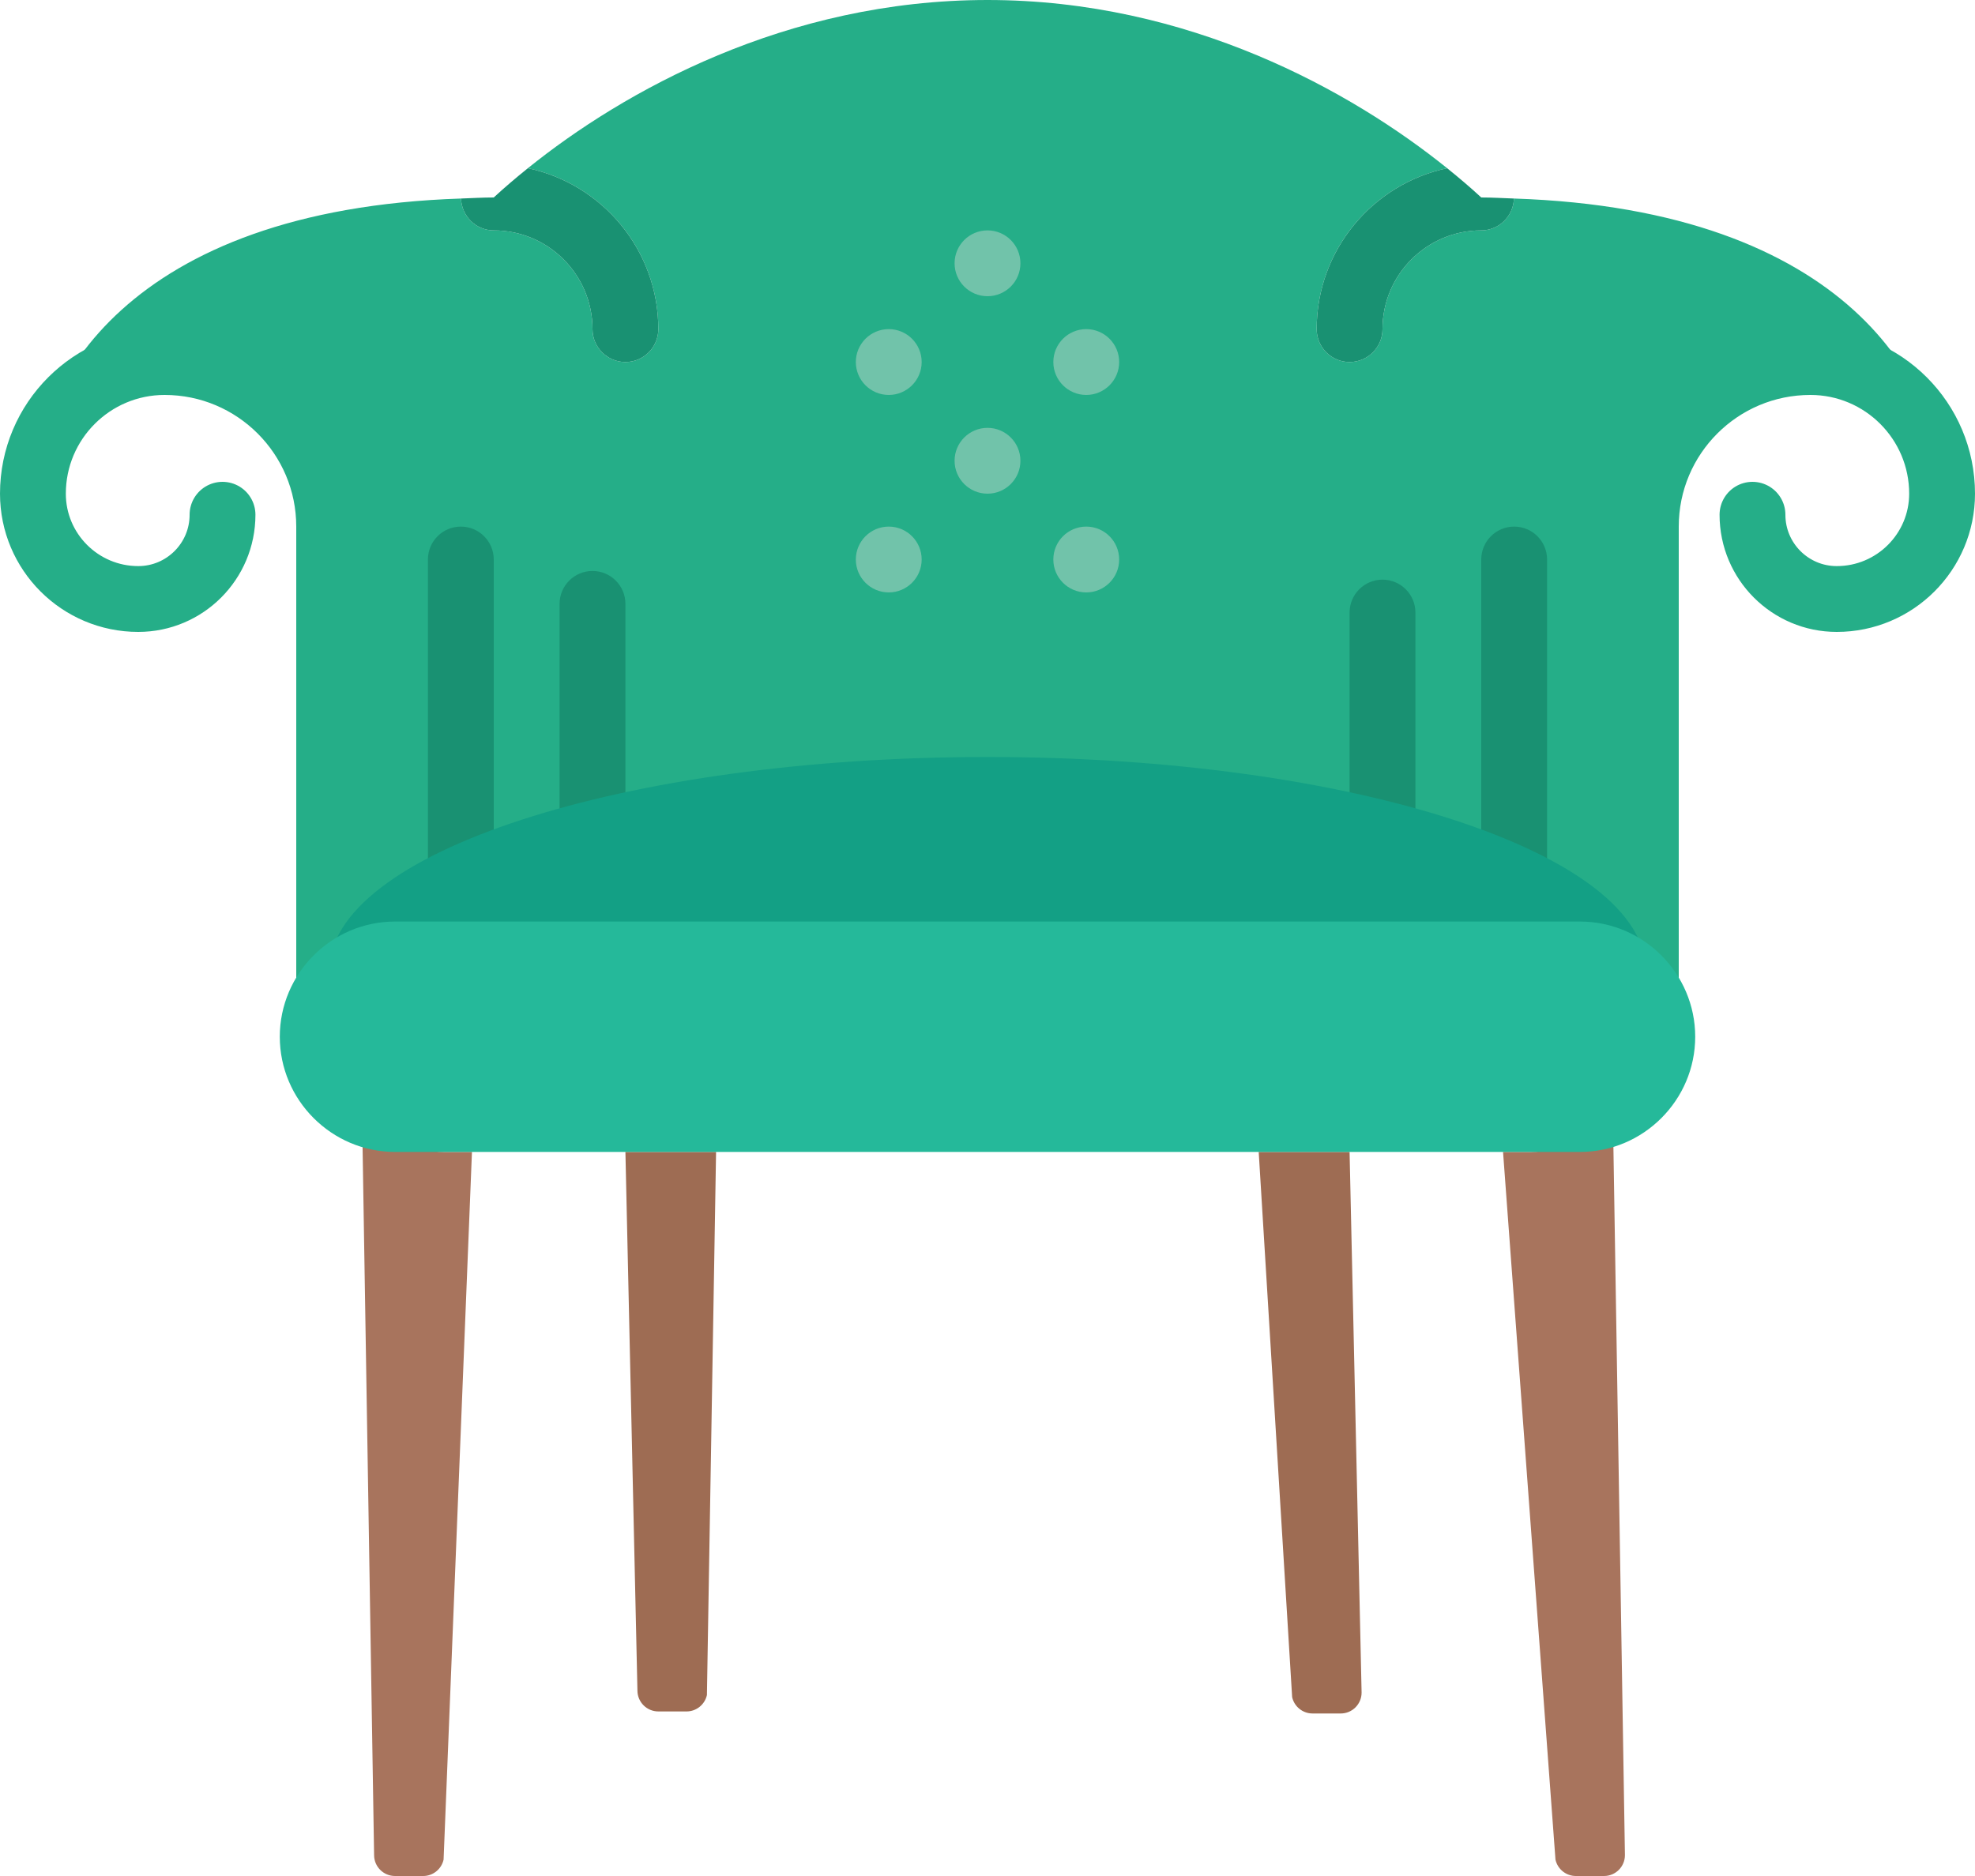 <?xml version="1.0" encoding="UTF-8" standalone="no"?>
<svg width="60px" height="57px" viewBox="0 0 60 57" version="1.1" xmlns="http://www.w3.org/2000/svg" xmlns:xlink="http://www.w3.org/1999/xlink" xmlns:sketch="http://www.bohemiancoding.com/sketch/ns">
    <!-- Generator: Sketch 3.2.2 (9983) - http://www.bohemiancoding.com/sketch -->
    <title>200 - Victorian Armchair (Flat)</title>
    <desc>Created with Sketch.</desc>
    <defs></defs>
    <g id="Page-1" stroke="none" stroke-width="1" fill="none" fill-rule="evenodd" sketch:type="MSPage">
        <g id="200---Victorian-Armchair-(Flat)" sketch:type="MSLayerGroup" transform="translate(1, 0)">
            <path d="M44.993,6.032 C44.975,6.569 44.541,7 44,7 C42.346,7 41,8.345 41,10 C41,10.552 40.552,11 40,11 C39.448,11 39,10.552 39,10 C39,7.598 40.703,5.59 42.964,5.111 C40.067,2.777 35.121,0 29,0 C22.879,0 17.933,2.777 15.036,5.111 C17.297,5.59 19,7.598 19,10 C19,10.552 18.552,11 18,11 C17.448,11 17,10.552 17,10 C17,8.345 15.654,7 14,7 C13.459,7 13.025,6.569 13.006,6.032 C2.837,6.368 0,11.737 0,15 C0,12.791 1.791,11 4,11 C6.761,11 9,13.239 9,16 L9,31.5 C9,29.575 10.575,28 12.5,28 L45.5,28 C47.425,28 49,29.575 49,31.5 L49,16 C49,13.239 51.239,11 54,11 C56.209,11 58,12.791 58,15 C58,11.737 55.163,6.368 44.993,6.032" id="Fill-236" fill="#25AE88" sketch:type="MSShapeGroup"></path>
            <path d="M49,32 L49,31.5 C49,31.671 48.973,31.835 48.949,32 L49,32" id="Fill-237" fill="#71C3AA" sketch:type="MSShapeGroup"></path>
            <path d="M9.051,32 C9.027,31.835 9,31.671 9,31.5 L9,32 L9.051,32" id="Fill-238" fill="#71C3AA" sketch:type="MSShapeGroup"></path>
            <path d="M14,7 C15.654,7 17,8.345 17,10 C17,10.552 17.448,11 18,11 C18.552,11 19,10.552 19,10 C19,7.598 17.297,5.59 15.036,5.111 C14.656,5.417 14.307,5.716 14,6 C13.653,6 13.337,6.021 13.006,6.032 C13.025,6.569 13.459,7 14,7" id="Fill-239" fill="#199172" sketch:type="MSShapeGroup"></path>
            <path d="M39,10 C39,10.552 39.448,11 40,11 C40.552,11 41,10.552 41,10 C41,8.345 42.346,7 44,7 C44.541,7 44.975,6.569 44.993,6.032 C44.662,6.021 44.347,6 44,6 C43.693,5.716 43.344,5.417 42.964,5.111 C40.703,5.59 39,7.598 39,10" id="Fill-240" fill="#199172" sketch:type="MSShapeGroup"></path>
            <path d="M9,16 C9,13.239 6.761,11 4,11 C1.791,11 0,12.791 0,15 C0,16.767 1.433,18.2 3.2,18.2 C4.614,18.2 5.76,17.054 5.76,15.64 M49,16 C49,13.239 51.239,11 54,11 C56.209,11 58,12.791 58,15 C58,16.767 56.567,18.2 54.8,18.2 C53.386,18.2 52.24,17.054 52.24,15.64" id="Stroke-711" stroke="#25AE88" stroke-width="2" stroke-linecap="round" sketch:type="MSShapeGroup"></path>
            <path d="M30,8 C30,8.552 29.552,9 29,9 C28.448,9 28,8.552 28,8 C28,7.448 28.448,7 29,7 C29.552,7 30,7.448 30,8" id="Fill-712" fill="#71C3AA" sketch:type="MSShapeGroup"></path>
            <path d="M27,11 C27,11.552 26.552,12 26,12 C25.448,12 25,11.552 25,11 C25,10.448 25.448,10 26,10 C26.552,10 27,10.448 27,11" id="Fill-713" fill="#71C3AA" sketch:type="MSShapeGroup"></path>
            <path d="M33,11 C33,11.552 32.552,12 32,12 C31.448,12 31,11.552 31,11 C31,10.448 31.448,10 32,10 C32.552,10 33,10.448 33,11" id="Fill-714" fill="#71C3AA" sketch:type="MSShapeGroup"></path>
            <path d="M27,17 C27,17.552 26.552,18 26,18 C25.448,18 25,17.552 25,17 C25,16.448 25.448,16 26,16 C26.552,16 27,16.448 27,17" id="Fill-715" fill="#71C3AA" sketch:type="MSShapeGroup"></path>
            <path d="M33,17 C33,17.552 32.552,18 32,18 C31.448,18 31,17.552 31,17 C31,16.448 31.448,16 32,16 C32.552,16 33,16.448 33,17" id="Fill-716" fill="#71C3AA" sketch:type="MSShapeGroup"></path>
            <path d="M30,14 C30,14.552 29.552,15 29,15 C28.448,15 28,14.552 28,14 C28,13.448 28.448,13 29,13 C29.552,13 30,13.448 30,14" id="Fill-717" fill="#71C3AA" sketch:type="MSShapeGroup"></path>
            <path d="M12.5,35 C11.522,35 10.637,34.591 10,33.938 L10.365,56.365 C10.365,56.716 10.65,57 11,57 L11.857,57 C12.154,57 12.411,56.793 12.476,56.503 L13.338,35 L12.5,35" id="Fill-718" fill="#A8745D" sketch:type="MSShapeGroup"></path>
            <path d="M45.5,35 L44.662,35 L46.255,56.503 C46.32,56.793 46.577,57 46.874,57 L47.731,57 C48.081,57 48.365,56.716 48.365,56.365 L48,33.938 C47.363,34.591 46.478,35 45.5,35" id="Fill-719" fill="#A8745D" sketch:type="MSShapeGroup"></path>
            <path d="M37.239,35 L38.255,51.565 C38.32,51.855 38.577,52.062 38.875,52.062 L39.731,52.062 C40.081,52.062 40.365,51.778 40.365,51.427 L40,35 L37.239,35" id="Fill-720" fill="#9E6C53" sketch:type="MSShapeGroup"></path>
            <path d="M18,35 L18.365,51.365 C18.365,51.716 18.65,52 19,52 L19.857,52 C20.154,52 20.411,51.793 20.476,51.503 L20.754,35 L18,35" id="Fill-721" fill="#9E6C53" sketch:type="MSShapeGroup"></path>
            <path d="M49,16 L49,30 M9,16 L9,30" id="Stroke-3746" stroke="#25AE88" stroke-width="2" stroke-linecap="round" sketch:type="MSShapeGroup"></path>
            <path d="M13,29 C12.448,29 12,28.552 12,28 L12,17 C12,16.448 12.448,16 13,16 C13.552,16 14,16.448 14,17 L14,28 C14,28.552 13.552,29 13,29" id="Fill-3747" fill="#199172" sketch:type="MSShapeGroup"></path>
            <path d="M45,28 C44.448,28 44,27.552 44,27 L44,17 C44,16.448 44.448,16 45,16 C45.552,16 46,16.448 46,17 L46,27 C46,27.552 45.552,28 45,28" id="Fill-3748" fill="#199172" sketch:type="MSShapeGroup"></path>
            <path d="M17,26 C16.448,26 16,25.552 16,25 L16,18.348 C16,17.796 16.448,17.348 17,17.348 C17.552,17.348 18,17.796 18,18.348 L18,25 C18,25.552 17.552,26 17,26" id="Fill-3749" fill="#199172" sketch:type="MSShapeGroup"></path>
            <path d="M41,26 C40.448,26 40,25.552 40,25 L40,18.612 C40,18.06 40.448,17.612 41,17.612 C41.552,17.612 42,18.06 42,18.612 L42,25 C42,25.552 41.552,26 41,26" id="Fill-3750" fill="#199172" sketch:type="MSShapeGroup"></path>
            <path d="M9,29.5 C9,25.91 17.954,23 29,23 C40.046,23 49,25.91 49,29.5" id="Fill-3751" fill="#13A085" sketch:type="MSShapeGroup"></path>
            <path d="M47,35 L11,35 C9.075,35 7.5,33.425 7.5,31.5 C7.5,29.575 9.075,28 11,28 L47,28 C48.925,28 50.5,29.575 50.5,31.5 C50.5,33.425 48.925,35 47,35" id="Fill-3752" fill="#25B99A" sketch:type="MSShapeGroup"></path>
        </g>
    </g>
</svg>